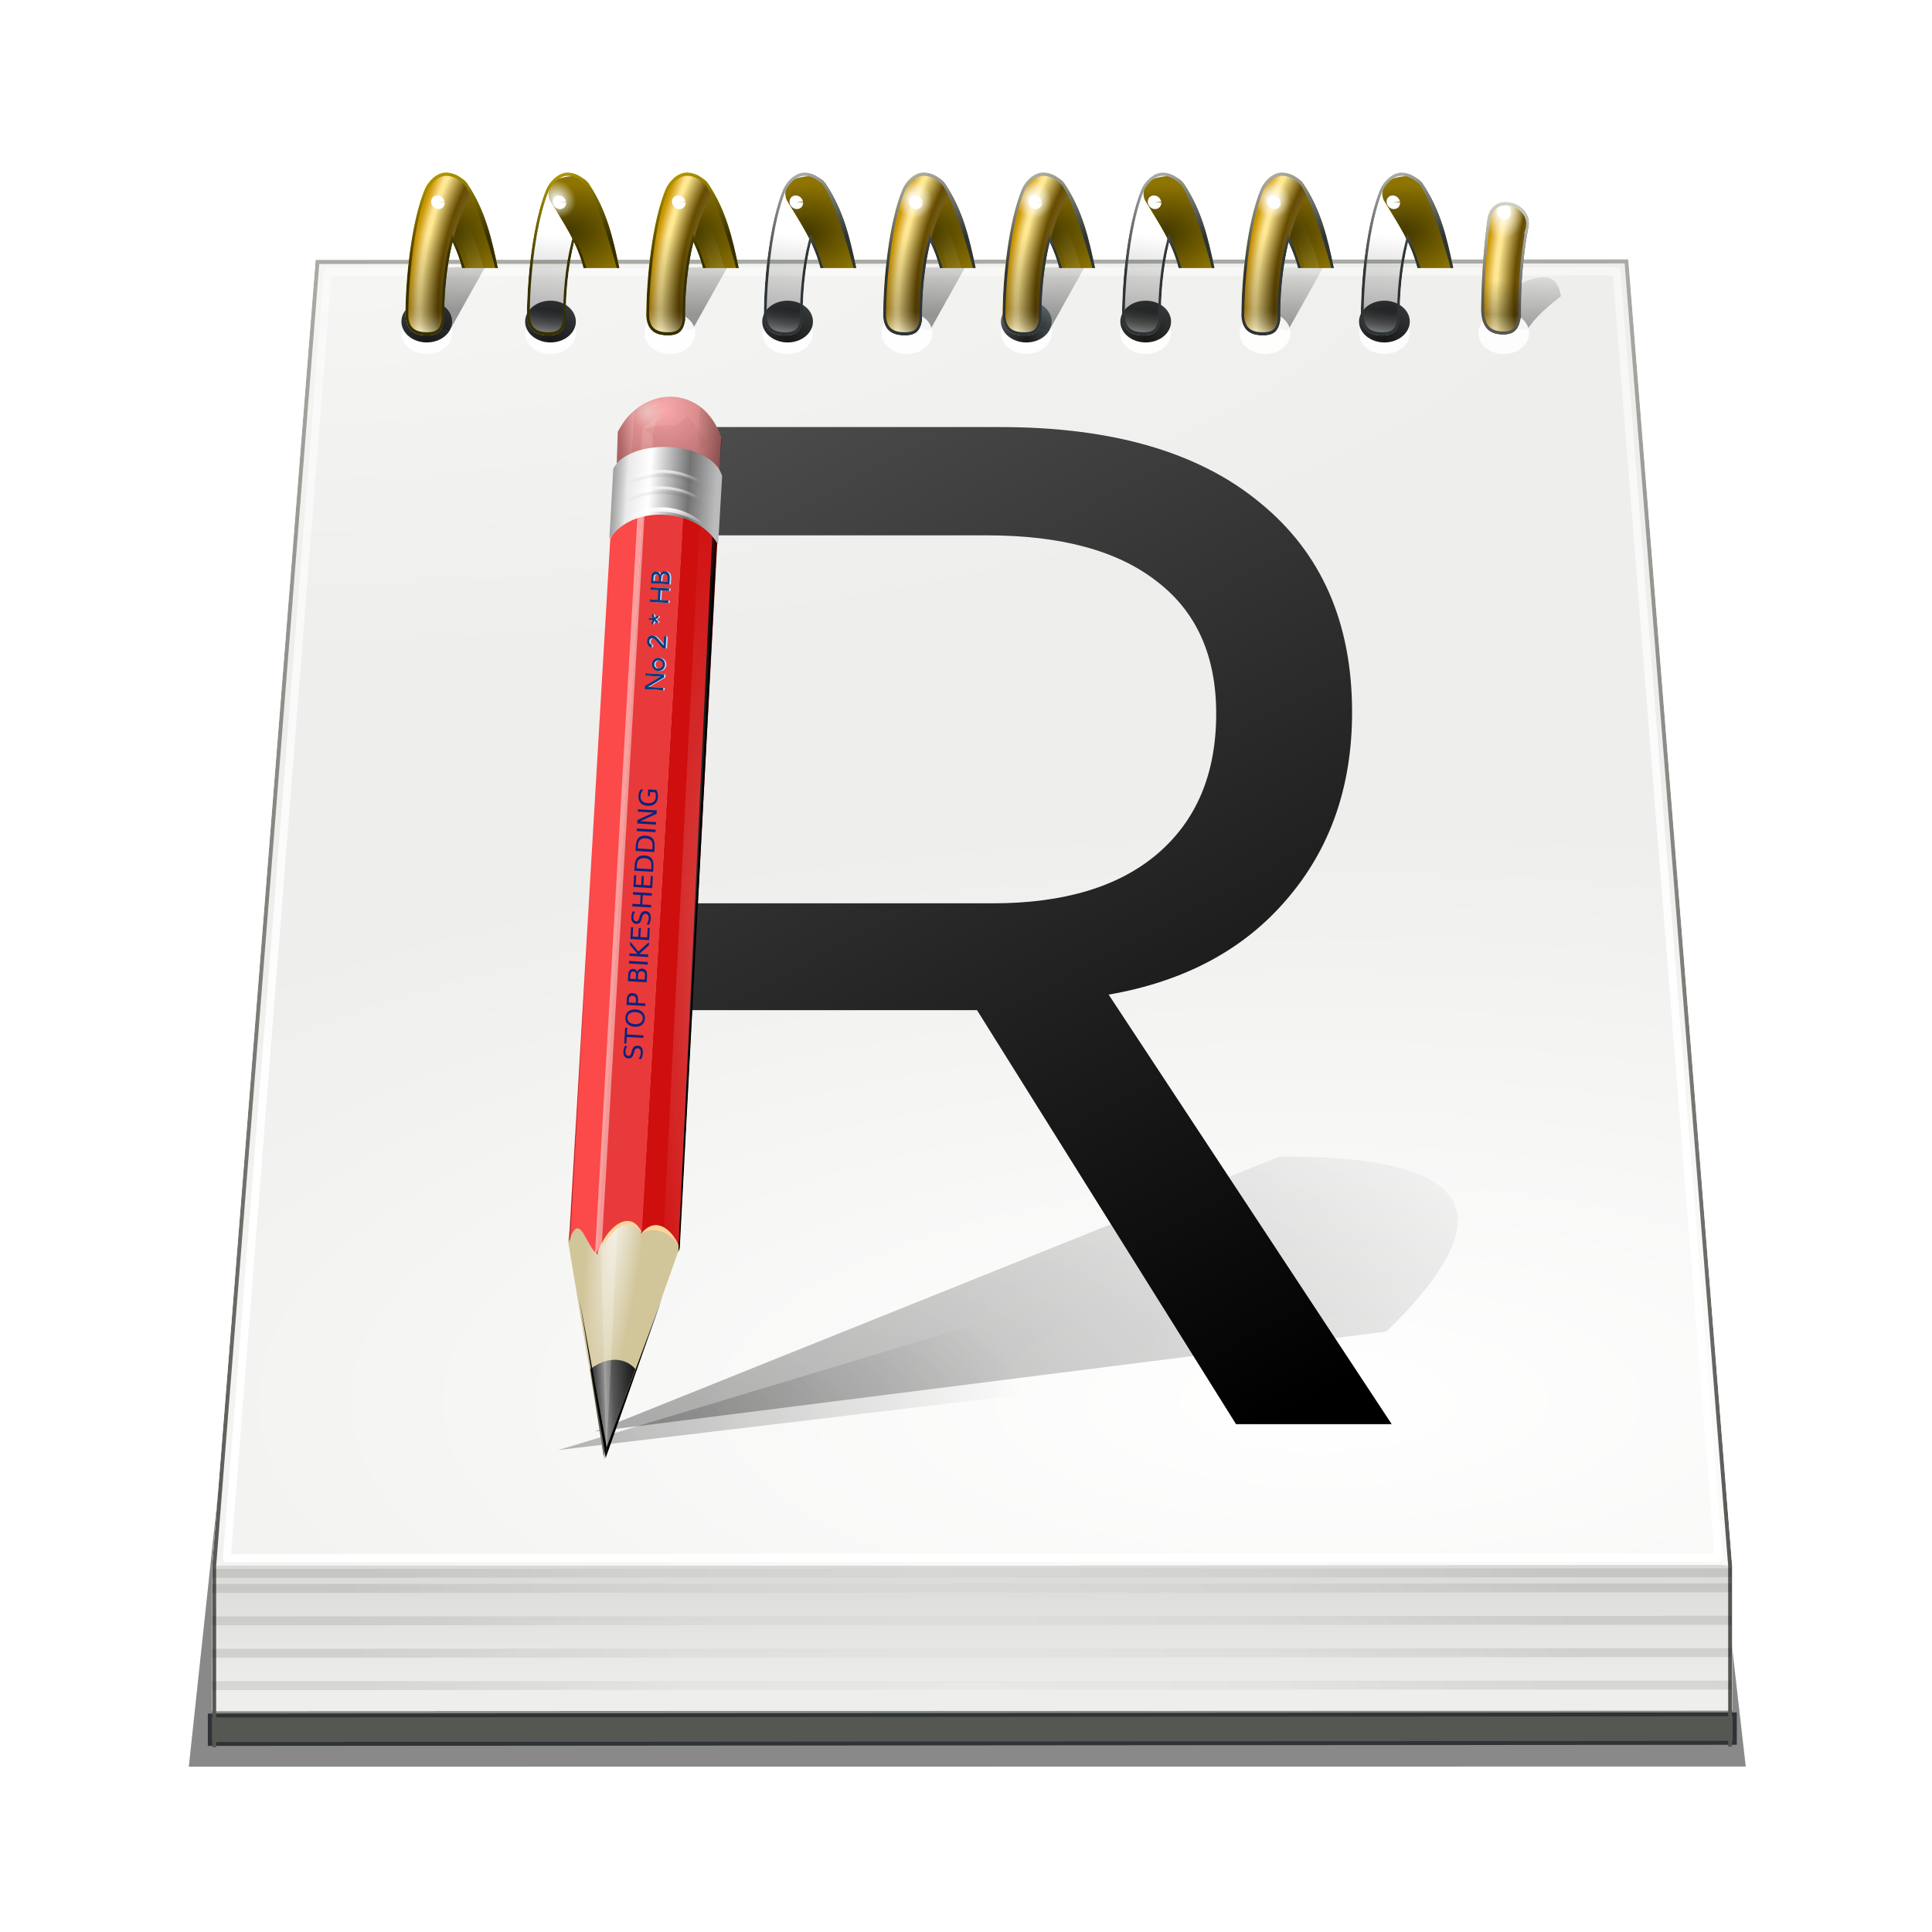 <svg enable-background="new 0 0 128 128" height="256" viewBox="0 0 256 256" width="256" xmlns="http://www.w3.org/2000/svg" xmlns:xlink="http://www.w3.org/1999/xlink">
  <defs>
    <linearGradient id="linearGradient2071">
      <stop offset="0" stop-color="#cd9c00"/>
      <stop offset=".153" stop-color="#f9f9f9"/>
      <stop offset=".738" stop-color="#654b00"/>
      <stop offset=".89" stop-color="#ffe991"/>
      <stop offset=".917" stop-color="#ffe695"/>
      <stop offset="1" stop-color="#ca9500"/>
    </linearGradient>
    <linearGradient id="linearGradient2466">
      <stop offset="0"/>
      <stop offset="1" stop-opacity="0"/>
    </linearGradient>
    <linearGradient id="linearGradient3235">
      <stop offset="0" stop-color="#fff"/>
      <stop offset="1" stop-color="#fff" stop-opacity="0"/>
    </linearGradient>
    <filter id="filter8555" height="1.21" width="1.177" x="-.088" y="-.105">
      <feGaussianBlur stdDeviation="6.489"/>
    </filter>
    <filter id="filter8545" height="1.042" width="1.035" x="-.018" y="-.021">
      <feGaussianBlur stdDeviation="1.298"/>
    </filter>
    <clipPath id="clipPath9084">
      <rect height="4" width="176" x="48" y="230"/>
    </clipPath>
    <filter id="filter9092" height="1.787" width="1.018" x="-.009" y="-.394">
      <feGaussianBlur stdDeviation=".455"/>
    </filter>
    <clipPath id="clipPath9156">
      <path d="m60 60-12 144v20h176v-20l-12-144z"/>
    </clipPath>
    <linearGradient id="linearGradient59219" gradientUnits="userSpaceOnUse" x1="128.25" x2="128.25" xlink:href="#linearGradient9104" y1="197.824" y2="218.003"/>
    <linearGradient id="linearGradient9104">
      <stop offset="0" stop-color="#babdb6"/>
      <stop offset="1" stop-color="#eeeeec"/>
    </linearGradient>
    <radialGradient id="radialGradient59221" cx="183.583" cy="198" gradientTransform="matrix(2.061 -0 0 .729 -202.318 41.561)" gradientUnits="userSpaceOnUse" r="88">
      <stop offset="0" stop-color="#fff"/>
      <stop offset="1" stop-color="#eeeeec"/>
    </radialGradient>
    <radialGradient id="radialGradient59223" cx="55" cy="36.667" gradientTransform="matrix(1.83 0 0 .58 -45.627 32.75)" gradientUnits="userSpaceOnUse" r="88" xlink:href="#linearGradient3235"/>
    <linearGradient id="linearGradient59225" gradientUnits="userSpaceOnUse" x1="128.25" x2="128.25" xlink:href="#linearGradient9104" y1="182.324" y2="218.003"/>
    <linearGradient id="linearGradient59227" gradientUnits="userSpaceOnUse" x1="123" x2="123" y1="208.5" y2="29.72">
      <stop offset="0" stop-color="#555753"/>
      <stop offset="1" stop-color="#babdb6"/>
    </linearGradient>
    <filter id="filter9164" height="1.029" width="1.028" x="-.014" y="-.015">
      <feGaussianBlur stdDeviation=".845"/>
    </filter>
    <linearGradient id="linearGradient59229" gradientUnits="userSpaceOnUse" x1="136" x2="125.873" xlink:href="#linearGradient3235" y1="159.306" y2="-29.852"/>
    <radialGradient id="radialGradient59247" cx="136" cy="214.246" gradientTransform="matrix(.766 -.205 .321 1.198 -36.973 -12.6)" gradientUnits="userSpaceOnUse" r="88" xlink:href="#linearGradient9226"/>
    <linearGradient id="linearGradient9226">
      <stop offset="0" stop-opacity=".2"/>
      <stop offset=".467" stop-opacity=".4"/>
      <stop offset="1"/>
    </linearGradient>
    <radialGradient id="radialGradient8561" cx="136" cy="214.246" gradientTransform="matrix(.766 -.205 .321 1.198 -36.973 -14.464)" gradientUnits="userSpaceOnUse" r="88" xlink:href="#linearGradient9226"/>
    <clipPath id="clipPath2231-9">
      <path d="m415 266.5-11.164-45.626-70.516-142.603-8.598-2.245-7.236 3.36-4.108 8.963 69.895 143.194z"/>
    </clipPath>
    <filter id="filter130946-7-2-7" color-interpolation-filters="sRGB" height="1.042" width="1.07" x="-.033" y="-.017">
      <feGaussianBlur stdDeviation="1.099"/>
    </filter>
    <filter id="filter4161-0" color-interpolation-filters="sRGB" height="2.552" width="1.308" x="-.154" y="-.776">
      <feGaussianBlur stdDeviation=".755"/>
    </filter>
    <filter id="filter4139-3" color-interpolation-filters="sRGB" height="1.311" width="1.411" x="-.205" y="-.156">
      <feGaussianBlur stdDeviation=".779"/>
    </filter>
    <clipPath id="clipPath4177-6">
      <path d="m-164.25 115.75c6.514 3.721 6.232 15.447 0 19.25h12.25c6.21-2.223 6.058-16.864 0-19.5z"/>
    </clipPath>
    <filter id="filter4171-9" color-interpolation-filters="sRGB" height="1.096" width="1.111" x="-.055" y="-.048">
      <feGaussianBlur stdDeviation=".389"/>
    </filter>
    <linearGradient id="linearGradient5530-1-8">
      <stop offset="0" stop-color="#eeeeec"/>
      <stop offset="1" stop-color="#eeeeec" stop-opacity="0"/>
    </linearGradient>
    <filter id="filter5558-4-0" color-interpolation-filters="sRGB" height="1.039" width="1.109" x="-.055" y="-.019">
      <feGaussianBlur stdDeviation=".13"/>
    </filter>
    <filter id="filter1290" color-interpolation-filters="sRGB" height="1.107" width="1.56" x="-.269" y="-.054">
      <feGaussianBlur stdDeviation=".616"/>
    </filter>
    <radialGradient id="radialGradient59993" cx="120.755" cy="202.941" gradientTransform="matrix(1.91 0 -0 1.13 -114.336 -37.142)" gradientUnits="userSpaceOnUse" r="27.784" xlink:href="#linearGradient2466"/>
    <filter id="filter4452" height="1.925" width="1.255" x="-.128" y="-.463">
      <feGaussianBlur stdDeviation="3.147"/>
    </filter>
    <radialGradient id="radialGradient59995" cx="120.755" cy="202.941" gradientTransform="matrix(2.278 0 0 .966 -154.367 -3.274)" gradientUnits="userSpaceOnUse" r="27.784" xlink:href="#linearGradient2466"/>
    <filter id="filter4416" height="2.193" width="1.406" x="-.203" y="-.597">
      <feGaussianBlur stdDeviation="4.102"/>
    </filter>
    <filter id="filter4444" height="1.313" width="1.096" x="-.048" y="-.157">
      <feGaussianBlur stdDeviation=".899"/>
    </filter>
    <linearGradient id="linearGradient8656" gradientUnits="userSpaceOnUse" x1="136.25" x2="136.75" xlink:href="#linearGradient2466" y1="69.125" y2="56.125"/>
    <filter id="filter2786" height="1.161" width="1.009" x="-.004" y="-.08">
      <feGaussianBlur stdDeviation=".36"/>
    </filter>
    <linearGradient id="linearGradient8636" gradientUnits="userSpaceOnUse" x1="130.824" x2="131.324" xlink:href="#linearGradient2466" y1="69.125" y2="56.125"/>
    <linearGradient id="linearGradient8650" gradientUnits="userSpaceOnUse" x1="90.972" x2="91.472" xlink:href="#linearGradient2466" y1="69.125" y2="56.125"/>
    <linearGradient id="linearGradient8654" gradientUnits="userSpaceOnUse" x1="70.373" x2="70.873" xlink:href="#linearGradient2466" y1="69.125" y2="56.125"/>
    <radialGradient id="radialGradient8658" cx="79.25" cy="73.946" gradientTransform="matrix(4.983 0 0 2.931 -315.682 -144.444)" gradientUnits="userSpaceOnUse" r="4.25" xlink:href="#linearGradient2314"/>
    <linearGradient id="linearGradient2314">
      <stop offset="0"/>
      <stop offset="1" stop-color="#5b676b"/>
    </linearGradient>
    <radialGradient id="radialGradient8662" cx="79.25" cy="73.946" gradientTransform="matrix(2.034 0 0 1.197 -81.97 -16.167)" gradientUnits="userSpaceOnUse" r="4.25" xlink:href="#linearGradient2314"/>
    <clipPath id="clipPath11012">
      <path d="m123.562 38.206c-1.894.176-3.681 1.91-4.474 3.476-3.291 6.504-5.52 17.854-6.231 25.462-.136 2.764 1.165 3.885 3.412 4.042 2.923.204 3.856-.921 4.436-3.06.385-5.03 1.381-10.649 3.129-15.791.636 1.619 1.15 3.301 1.462 5.213h7.312c-.744-6.022-1.523-11.657-4.719-17.113-.252-.419-.586-.717-.945-.944-.026-.025-.059-.051-.087-.076-.604-.548-1.412-1.002-2.487-1.171-.273-.043-.539-.063-.809-.038z"/>
    </clipPath>
    <radialGradient id="radialGradient8902" cx="-110.029" cy="85.706" gradientTransform="matrix(-.579 -1.948 -3.088 .734 322.987 -226.477)" gradientUnits="userSpaceOnUse" r="4.969">
      <stop offset="0" stop-color="#3e3400"/>
      <stop offset="1" stop-color="#8f7500"/>
    </radialGradient>
    <radialGradient id="radialGradient8904" cx="129.761" cy="56.971" gradientTransform="matrix(1 0 0 1.968 0 -52.325)" gradientUnits="userSpaceOnUse" r="6.164" xlink:href="#linearGradient3235"/>
    <filter id="filter2545" height="1.134" width="1.338" x="-.169" y="-.067">
      <feGaussianBlur stdDeviation=".597"/>
    </filter>
    <radialGradient id="radialGradient8906" cx="135.323" cy="20.938" gradientTransform="matrix(4.965 -.032 .064 9.567 -524.777 -173.824)" gradientUnits="userSpaceOnUse" r="4.549" xlink:href="#linearGradient2071"/>
    <radialGradient id="radialGradient8908" cx="120.625" cy="48.25" gradientUnits="userSpaceOnUse" r="3" xlink:href="#linearGradient3235"/>
    <linearGradient id="linearGradient8910" gradientTransform="matrix(1 0 -.091 1 6.488 0)" gradientUnits="userSpaceOnUse" x1="115.875" x2="117.896" y1="71.118" y2="50.894">
      <stop offset="0" stop-color="#fff"/>
      <stop offset=".256" stop-opacity=".498"/>
      <stop offset="1" stop-opacity="0"/>
    </linearGradient>
    <linearGradient id="linearGradient8912" gradientUnits="userSpaceOnUse" x1="121.5" x2="116.375" y1="37.646" y2="23.491">
      <stop offset="0" stop-color="#363000"/>
      <stop offset="1" stop-color="#bda400"/>
    </linearGradient>
    <filter id="filter11792" height="1.129" width="1.168" x="-.08" y="-.064">
      <feGaussianBlur stdDeviation=".502"/>
    </filter>
    <clipPath id="clipPath11876">
      <path d="m123.376 53.779c-1.463 4.734-2.333 9.77-2.682 14.332-.579 2.139-1.506 3.269-4.43 3.065-2.247-.157-3.531-1.268-3.395-4.032.399-4.268 1.27-9.714 2.54-14.82 1.149-5.837 10.1-3.232 7.966 1.455z"/>
    </clipPath>
    <radialGradient id="radialGradient8690" cx="135.323" cy="20.938" gradientTransform="matrix(4.954 .096 -.179 9.291 -518.125 -185.264)" gradientUnits="userSpaceOnUse" r="4.549" xlink:href="#linearGradient2071"/>
    <linearGradient id="linearGradient8694" gradientTransform="matrix(1 0 -.091 1 6.488 0)" gradientUnits="userSpaceOnUse" x1="115.875" x2="116.128" y1="71.736" y2="61.993">
      <stop offset="0" stop-color="#fff"/>
      <stop offset=".404" stop-opacity=".765"/>
      <stop offset="1" stop-opacity="0"/>
    </linearGradient>
    <linearGradient id="linearGradient8696" gradientUnits="userSpaceOnUse" x1="197.26" x2="197.26" y1="66.081" y2="48.463">
      <stop offset="0" stop-color="#555753"/>
      <stop offset="1" stop-color="#d3d7cf"/>
    </linearGradient>
    <filter id="filter11885" height="1.122" width="1.285" x="-.143" y="-.061">
      <feGaussianBlur stdDeviation=".337"/>
    </filter>
    <radialGradient id="radialGradient6726" cx="248.902" cy="224.744" gradientTransform="matrix(-.009 -.231 -1.88 .073 147.231 161.855)" gradientUnits="userSpaceOnUse" r="22.228">
      <stop offset="0" stop-color="#f5f2e9"/>
      <stop offset="1" stop-color="#d1c59a"/>
    </radialGradient>
    <linearGradient id="linearGradient6728" gradientTransform="matrix(-.469 -.679 -.679 .469 -23.234 176.046)" gradientUnits="userSpaceOnUse" x1="241.001" x2="252.289" y1="247.374" y2="242.422">
      <stop offset="0"/>
      <stop offset=".527" stop-color="#555"/>
      <stop offset=".682" stop-color="#8d8d8d"/>
      <stop offset="1"/>
    </linearGradient>
    <linearGradient id="linearGradient6730" gradientUnits="userSpaceOnUse" x1="336.839" x2="321.5" xlink:href="#linearGradient2466" y1="97.874" y2="63"/>
    <radialGradient id="radialGradient6732" cx="-138.837" cy="128.001" gradientTransform="matrix(1.681 -.147 .148 1.691 74.735 -128.514)" gradientUnits="userSpaceOnUse" r="9.127">
      <stop offset="0" stop-color="#f9a9a9"/>
      <stop offset="1" stop-color="#ab5f5f"/>
    </radialGradient>
    <linearGradient id="linearGradient6734" gradientTransform="matrix(1.055 -.092 -.092 -1.055 19.628 228.921)" gradientUnits="userSpaceOnUse" x1="-146.312" x2="-146.814" xlink:href="#linearGradient2466" y1="116.469" y2="120.589"/>
    <linearGradient id="linearGradient6736" gradientTransform="matrix(1.055 -.092 .092 1.055 -3.365 -35.413)" gradientUnits="userSpaceOnUse" x1="-146.25" x2="-145.875" y1="117.094" y2="119.531">
      <stop offset="0" stop-color="#9e5a5a"/>
      <stop offset="1" stop-color="#e3a4a4"/>
    </linearGradient>
    <linearGradient id="linearGradient6739" gradientTransform="matrix(.998 -.087 .087 .998 -9.944 -27.661)" gradientUnits="userSpaceOnUse" x1="-158.75" x2="-158.75" y1="115.938" y2="134.25">
      <stop offset="0" stop-color="#ddd"/>
      <stop offset=".345" stop-color="#fff"/>
      <stop offset=".727" stop-color="#737373"/>
      <stop offset="1" stop-color="#bbb"/>
    </linearGradient>
    <linearGradient id="linearGradient6742" gradientTransform="matrix(-.43 -.705 -.705 .43 -27.155 190.346)" gradientUnits="userSpaceOnUse" x1="172.336" x2="169.412" y1="75.391" y2="76.84">
      <stop offset="0" stop-color="#767676"/>
      <stop offset="1" stop-color="#767676" stop-opacity="0"/>
    </linearGradient>
    <radialGradient id="radialGradient6744" cx="173.926" cy="145.18" gradientTransform="matrix(-.094 -.54 -3.018 .527 212.09 152.04)" gradientUnits="userSpaceOnUse" r="30.125" xlink:href="#linearGradient3235"/>
    <radialGradient id="radialGradient6746" cx="-139.489" cy="124.53" gradientTransform="matrix(3.753 0 0 2.852 384.247 -233.115)" gradientUnits="userSpaceOnUse" r="2.861" xlink:href="#linearGradient5530-1-8"/>
    <radialGradient id="radialGradient6748" cx="-149.319" cy="92.977" gradientUnits="userSpaceOnUse" r="2.964" xlink:href="#linearGradient5530-1-8"/>
    <radialGradient id="radialGradient6750" cx="354.572" cy="37.125" gradientTransform="matrix(1.367 0 0 4.834 -129.968 -142.345)" gradientUnits="userSpaceOnUse" r="5.4" xlink:href="#linearGradient2466"/>
    <radialGradient id="radialGradient6752" cx="354.572" cy="37.125" gradientTransform="matrix(1.112 0 0 3.932 -39.549 -108.854)" gradientUnits="userSpaceOnUse" r="5.4" xlink:href="#linearGradient3235"/>
    <radialGradient id="radialGradient6766" cx="345.869" cy="37.281" gradientTransform="matrix(.648 -.057 .227 2.596 -389.649 34.064)" gradientUnits="userSpaceOnUse" r="4.622" xlink:href="#linearGradient3235"/>
    <linearGradient id="linearGradient7613" gradientUnits="userSpaceOnUse" x1="121.5" x2="116.375" y1="37.646" y2="23.491">
      <stop offset="0" stop-color="#2e3436"/>
      <stop offset="1" stop-color="#babdb6"/>
    </linearGradient>
    <linearGradient id="linearGradient1919" gradientUnits="userSpaceOnUse" x1="92.955" x2="166.366" y1="-131.668" y2="4.881">
      <stop offset="0" stop-color="#4c4c4c"/>
      <stop offset="1"/>
    </linearGradient>
  </defs>
  <g transform="matrix(.953 -.192 .192 .953 46.05 97.85)">
    <path d="m64.683 76.818h141.724l17.593 148.182h-176z" filter="url(#filter8545)" opacity=".58" transform="matrix(1.182 .238 -.248 1.235 -49.821 -156.184)"/>
    <path d="m64.683 76.818h141.724l17.593 148.182h-176z" filter="url(#filter8555)" opacity=".441" transform="matrix(1.182 .238 -.248 1.235 -49.821 -156.184)"/>
    <g clip-path="url(#clipPath9084)" enable-background="new" transform="matrix(1.161 .233 -.218 1.082 -50.508 -133.519)">
      <rect fill="#555753" height="4" width="176" x="48" y="230"/>
      <rect fill="none" filter="url(#filter9092)" height="4" stroke="#2e3436" stroke-linejoin="round" stroke-width=".966" width="176" x="48" y="230"/>
    </g>
    <g clip-path="url(#clipPath9156)" enable-background="new" transform="matrix(1.154 .232 -.244 1.212 -45.979 -151.452)">
      <rect fill="url(#linearGradient59219)" height="16" width="176" x="48" y="204"/>
      <path d="m60 60h152l12 144h-176z" fill="url(#radialGradient59221)"/>
      <path d="m60 60-4.844 58h161.688l-4.844-58z" fill="url(#radialGradient59223)" opacity=".5"/>
      <rect fill="url(#linearGradient59225)" height="16" width="176" x="48" y="204"/>
      <path d="m60 60-12 144v26h176v-26l-12-144z" fill="none" filter="url(#filter9164)" stroke="url(#linearGradient59227)" stroke-linejoin="round" stroke-width=".915"/>
    </g>
    <path d="m61.379 61.5-11.75 141h172.742l-11.752-141z" fill="none" stroke="url(#linearGradient59229)" stroke-linejoin="round" stroke-width=".913" transform="matrix(1.154 .232 -.245 1.219 -45.85 -152.091)"/>
    <g enable-background="new" fill="url(#radialGradient59247)" opacity=".1" transform="matrix(1.154 .232 -.218 1.082 -51.797 -122.516)">
      <rect fill="url(#radialGradient59247)" height="1.105" width="176" x="48" y="203.983"/>
      <rect fill="url(#radialGradient59247)" height="1.105" width="176" x="48" y="205.983"/>
      <rect fill="url(#radialGradient59247)" height="1.105" width="176" x="48" y="207.983"/>
      <rect fill="url(#radialGradient59247)" height="1.105" width="176" x="48" y="209.983"/>
      <rect fill="url(#radialGradient59247)" height="1.105" width="176" x="48" y="211.983"/>
      <rect fill="url(#radialGradient59247)" height="1.105" width="176" x="48" y="213.983"/>
      <rect fill="url(#radialGradient59247)" height="1.105" width="176" x="48" y="215.983"/>
      <rect fill="url(#radialGradient59247)" height="1.105" width="176" x="48" y="217.983"/>
      <rect fill="url(#radialGradient8561)" height="1.105" width="176" x="48" y="202.119"/>
    </g>
    <path d="m15.607-9.859-35.851 124.556 159.265 32.023 14.86-127.65z" fill="none" opacity=".335"/>
    <g enable-background="new" transform="matrix(1.082 .218 -.218 1.082 -43.615 -120.871)">
      <g fill="url(#linearGradient8656)" filter="url(#filter2786)" transform="matrix(.737 0 0 .737 62.388 -2.788)">
        <path d="m114.824 70.5 6-10.75-8.5.25-5 8.75z" fill="url(#linearGradient8636)" opacity=".384"/>
        <path d="m134.824 70.5 6-10.75-8.5.25-5 8.75z" fill="url(#linearGradient8636)" opacity=".384"/>
        <path d="m154.824 70.5 6-10.75-8.5.25-5 8.75z" fill="url(#linearGradient8636)" opacity=".384"/>
        <path d="m174.824 70.5 6-10.75-8.5.25-5 8.75z" fill="url(#linearGradient8636)" opacity=".384"/>
        <path d="m94.824 70.5 6-10.75-8.5.25-5 8.75z" fill="url(#linearGradient8636)" opacity=".384"/>
        <path d="m74.824 70.5 6-10.75-8.5.25-5 8.75z" fill="url(#linearGradient8636)" opacity=".384"/>
        <path d="m194.824 70.5c.949-1.433 2.174-3.004 5.75-5.75-.595-3.893-3.258-3.65-6.5-2.25l-6.75 6.25z" fill="url(#linearGradient8636)" opacity=".384"/>
        <path d="m54.972 70.5 6-10.75-8.5.25-5 8.75z" fill="url(#linearGradient8650)" opacity=".384"/>
        <path d="m34.972 70.5 6-10.75-8.5.25-5 8.75z" fill="url(#linearGradient8650)" opacity=".384"/>
        <path d="m14.373 70.5 6-10.75-8.5.25-5 8.75z" fill="url(#linearGradient8654)" opacity=".384"/>
      </g>
      <g opacity=".9" transform="matrix(.737 0 0 .737 58.388 -2.788)">
        <g>
          <ellipse cx="79.25" cy="70" fill="#fff" rx="4.25" ry="2.5" transform="matrix(1 0 0 1.4 -2.828 -27.062)"/>
          <ellipse cx="79.25" cy="70" fill="url(#radialGradient8658)" rx="4.25" ry="2.5" transform="matrix(1 0 0 1.4 -2.828 -29)"/>
        </g>
        <g transform="translate(20)">
          <ellipse cx="79.25" cy="70" fill="#fff" rx="4.25" ry="2.5" transform="matrix(1 0 0 1.4 -2.828 -27.062)"/>
          <ellipse cx="79.25" cy="70" fill="url(#radialGradient8658)" rx="4.25" ry="2.5" transform="matrix(1 0 0 1.4 -2.828 -29)"/>
        </g>
        <g transform="translate(40)">
          <ellipse cx="79.25" cy="70" fill="#fff" rx="4.25" ry="2.5" transform="matrix(1 0 0 1.4 -2.828 -27.062)"/>
          <ellipse cx="79.25" cy="70" fill="url(#radialGradient8662)" rx="4.25" ry="2.5" transform="matrix(1 0 0 1.4 -2.828 -29)"/>
        </g>
        <g transform="translate(60)">
          <ellipse cx="79.25" cy="70" fill="#fff" rx="4.25" ry="2.5" transform="matrix(1 0 0 1.4 -2.828 -27.062)"/>
          <ellipse cx="79.25" cy="70" fill="url(#radialGradient8658)" rx="4.25" ry="2.5" transform="matrix(1 0 0 1.4 -2.828 -29)"/>
        </g>
        <g transform="translate(80)">
          <ellipse cx="79.25" cy="70" fill="#fff" rx="4.25" ry="2.5" transform="matrix(1 0 0 1.4 -2.828 -27.062)"/>
          <ellipse cx="79.25" cy="70" fill="url(#radialGradient8658)" rx="4.25" ry="2.5" transform="matrix(1 0 0 1.4 -2.828 -29)"/>
        </g>
        <g transform="translate(100)">
          <ellipse cx="79.25" cy="70" fill="#fff" rx="4.25" ry="2.5" transform="matrix(1 0 0 1.4 -2.828 -27.062)"/>
          <ellipse cx="79.25" cy="70" fill="url(#radialGradient8658)" rx="4.25" ry="2.5" transform="matrix(1 0 0 1.4 -2.828 -29)"/>
        </g>
        <g transform="translate(120)">
          <ellipse cx="79.25" cy="70" fill="#fff" rx="4.25" ry="2.5" transform="matrix(1 0 0 1.4 -2.828 -27.062)"/>
          <ellipse cx="79.25" cy="70" fill="url(#radialGradient8658)" rx="4.25" ry="2.5" transform="matrix(1 0 0 1.4 -2.828 -29)"/>
        </g>
        <g transform="translate(-39.733)">
          <ellipse cx="79.25" cy="70" fill="#fff" rx="4.25" ry="2.5" transform="matrix(1 0 0 1.4 -2.828 -27.062)"/>
          <ellipse cx="79.25" cy="70" fill="url(#radialGradient8658)" rx="4.25" ry="2.5" transform="matrix(1 0 0 1.4 -2.828 -29)"/>
        </g>
        <g transform="translate(-19.733)">
          <ellipse cx="79.25" cy="70" fill="#fff" rx="4.25" ry="2.5" transform="matrix(1 0 0 1.4 -2.828 -27.062)"/>
          <ellipse cx="79.25" cy="70" fill="url(#radialGradient8658)" rx="4.25" ry="2.5" transform="matrix(1 0 0 1.4 -2.828 -29)"/>
        </g>
        <g transform="translate(-60.461)">
          <ellipse cx="79.25" cy="70" fill="#fff" rx="4.25" ry="2.5" transform="matrix(1 0 0 1.4 -2.828 -27.062)"/>
          <ellipse cx="79.25" cy="70" fill="url(#radialGradient8658)" rx="4.25" ry="2.5" transform="matrix(1 0 0 1.4 -2.828 -29)"/>
        </g>
      </g>
      <g id="g2571" clip-path="url(#clipPath11012)" transform="matrix(.605 0 .055 .61 69.291 6.351)">
        <path d="m122.4 39.3c-2.134.525-3.371 2.51-2.773 4.449 2.51 4.951 4.814 8.549 5.67 13.8 0 0 7.304-.002 7.304-.002-.744-6.022-1.511-11.674-4.707-17.13-1.097-1.826-3.359-1.642-5.493-1.117z" fill="url(#radialGradient8902)"/>
        <path d="m123.39 43.691c-1.454.394-1.558.882-1.164 2.336 2.423 5.369 4.799 10.038 4.175 16.713.394 1.454 1.882 2.308 3.336 1.914 1.454-.394.433-1.257.039-2.711-.544-6.044-2.036-12.232-4.84-17.598-.734-1.369-.092-1.048-1.546-.654z" fill="url(#radialGradient8904)" filter="url(#filter2545)" opacity=".311" transform="matrix(1 0 .01 .889 -.437 4.791)"/>
        <path d="m130.04 4.398c3.619-.394 5.204 2.882 5.053 3.585-2.654 7.734-2.358 17.963-.789 26.202 0 2.216-.599 3.55-3.474 4.117-2.21.436-3.74-.3-4.331-3.004-1.303-7.529-2.134-19.06-.657-26.198.406-1.964 2.003-4.462 4.199-4.701z" fill="url(#radialGradient8906)" transform="matrix(.965 .261 -.261 .965 0 0)"/>
        <circle cx="120.625" cy="48.25" fill="url(#radialGradient8908)" r="3" transform="matrix(1.292 0 0 1.292 -34.732 -18.732)"/>
        <path d="m123.625 48.25a3 3 0 0 1 -2.914 2.999 3 3 0 0 1 -3.081-2.827 3 3 0 0 1 2.737-3.161 3 3 0 0 1 3.238 2.645l-2.98.344z" fill="#fff" transform="matrix(.458 0 0 .458 66.328 22.135)"/>
        <path d="m115.598 52.052-3.023 16.823c-.329 3.873 7.968 3.713 8.114.125.244-4.458 1.427-10.502 2.773-16.823-2.232-2.351-4.792-2.656-7.864-.125z" fill="url(#linearGradient8910)" opacity=".505"/>
        <path d="m120.562 24c-1.878.146-3.507 1.58-4.156 2.875-2.697 5.38-3.89 14.769-3.906 21.062.116 2.286 1.52 3.214 3.781 3.344 2.942.169 3.772-.762 4.156-2.531-.074-4.161.409-8.809 1.688-13.062.783 1.339 5.451 12.731 5.938 14.312h6.312c-1.294-4.981-5.587-19.642-9.281-24.156-.29-.347-.652-.593-1.031-.781-.029-.021-.064-.042-.094-.062-.654-.454-1.503-.829-2.594-.969-.277-.035-.544-.052-.812-.031z" fill="none" filter="url(#filter11792)" stroke="url(#linearGradient7613)" stroke-width="1.104" transform="matrix(1 0 -.11 1.209 5.649 9.193)"/>
      </g>
      <use id="use2680" height="300" transform="translate(14.745)" width="400" xlink:href="#g2571"/>
      <use id="use2682" height="300" transform="translate(14.745)" width="400" xlink:href="#use2680"/>
      <use height="300" transform="translate(14.745)" width="400" xlink:href="#use2682"/>
      <use id="use2686" height="300" transform="translate(-14.745)" width="400" xlink:href="#g2571"/>
      <use height="300" transform="translate(-14.745)" width="400" xlink:href="#use2686"/>
      <g clip-path="url(#clipPath11876)" transform="matrix(.621 0 .057 .737 126.442 -2.788)">
        <path d="m133.145 19.65c-.174 4.952.303 10.04 1.159 14.535 0 2.216-.599 3.55-3.474 4.117-2.21.436-3.74-.3-4.331-3.004-.731-4.224-1.314-9.708-1.423-14.969-.417-5.935 8.904-5.761 8.07-.679z" fill="url(#radialGradient8690)" transform="matrix(.965 .261 -.261 .965 0 0)"/>
        <circle cx="120.625" cy="48.25" fill="url(#radialGradient8908)" r="3" transform="matrix(1.458 0 0 1.458 -57.457 -19.677)"/>
        <circle cx="120.625" cy="48.25" fill="#fff" r="3" transform="matrix(.458 0 0 .458 63.671 28.426)"/>
        <path d="m114.159 58.375-1.584 10.5c-.329 3.873 7.968 3.713 8.114.125l1.117-9.5c-2.913.672-6.211.242-7.647-1.125z" fill="url(#linearGradient8694)" opacity=".384"/>
        <path d="m201.797 53.779c-1.031 4.734-1.441 9.77-1.374 14.332-.384 2.139-1.208 3.269-4.15 3.065-2.262-.157-3.647-1.268-3.763-4.032.009-4.268.383-9.714 1.187-14.82.616-5.837 9.805-3.232 8.099 1.455z" fill="none" filter="url(#filter11885)" stroke="url(#linearGradient8696)" stroke-width="1.09" transform="matrix(1 0 -.091 1 -73.512 0)"/>
      </g>
      <g id="g2784" clip-path="url(#clipPath11012)" transform="matrix(.605 0 .055 .61 25.291 6.351)">
        <path d="m122.4 39.3c-2.134.525-3.371 2.51-2.773 4.449 2.51 4.951 4.814 8.549 5.67 13.8 0 0 7.304-.002 7.304-.002-.744-6.022-1.511-11.674-4.707-17.13-1.097-1.826-3.359-1.642-5.493-1.117z" fill="url(#radialGradient8902)"/>
        <path d="m123.39 43.691c-1.454.394-1.558.882-1.164 2.336 2.423 5.369 4.799 10.038 4.175 16.713.394 1.454 1.882 2.308 3.336 1.914 1.454-.394.433-1.257.039-2.711-.544-6.044-2.036-12.232-4.84-17.598-.734-1.369-.092-1.048-1.546-.654z" fill="url(#radialGradient8904)" filter="url(#filter2545)" opacity=".311" transform="matrix(1 0 .01 .889 -.437 4.791)"/>
        <path d="m130.04 4.398c3.619-.394 5.204 2.882 5.053 3.585-2.654 7.734-2.358 17.963-.789 26.202 0 2.216-.599 3.55-3.474 4.117-2.21.436-3.74-.3-4.331-3.004-1.303-7.529-2.134-19.06-.657-26.198.406-1.964 2.003-4.462 4.199-4.701z" fill="url(#radialGradient8906)" transform="matrix(.965 .261 -.261 .965 0 0)"/>
        <circle cx="120.625" cy="48.25" fill="url(#radialGradient8908)" r="3" transform="matrix(1.292 0 0 1.292 -34.732 -18.732)"/>
        <path d="m123.625 48.25a3 3 0 0 1 -2.914 2.999 3 3 0 0 1 -3.081-2.827 3 3 0 0 1 2.737-3.161 3 3 0 0 1 3.238 2.645l-2.98.344z" fill="#fff" transform="matrix(.458 0 0 .458 66.328 22.135)"/>
        <path d="m115.598 52.052-3.023 16.823c-.329 3.873 7.968 3.713 8.114.125.244-4.458 1.427-10.502 2.773-16.823-2.232-2.351-4.792-2.656-7.864-.125z" fill="url(#linearGradient8910)" opacity=".505"/>
        <path d="m120.562 24c-1.878.146-3.507 1.58-4.156 2.875-2.697 5.38-3.89 14.769-3.906 21.062.116 2.286 1.52 3.214 3.781 3.344 2.942.169 3.772-.762 4.156-2.531-.074-4.161.409-8.809 1.688-13.062.783 1.339 5.451 12.731 5.938 14.312h6.312c-1.294-4.981-5.587-19.642-9.281-24.156-.29-.347-.652-.593-1.031-.781-.029-.021-.064-.042-.094-.062-.654-.454-1.503-.829-2.594-.969-.277-.035-.544-.052-.812-.031z" fill="none" filter="url(#filter11792)" stroke="url(#linearGradient8912)" stroke-width="1.104" transform="matrix(1 0 -.11 1.209 5.649 9.193)"/>
      </g>
      <use height="300" transform="translate(-14.745)" width="400" xlink:href="#g2784"/>
      <use height="300" transform="translate(-29.745)" width="400" xlink:href="#g2784"/>
    </g>
  </g>
  <g transform="matrix(2 0 0 2 15.457 -.725)">
    <g enable-background="new" transform="matrix(.572 0 0 .536 -36.248 -7.014)">
      <path d="m114.5 193 52.632-6.707c11.194-.18 6.806-12.286-3.525-9.086z" fill="url(#radialGradient59993)" filter="url(#filter4452)" opacity=".519"/>
      <path d="m119 193.5 44.5-6c7.659-7.958 3.624-10.519-6-10.5z" fill="url(#radialGradient59995)" filter="url(#filter4416)" opacity=".563" transform="matrix(2.061 0 0 2.061 -126.537 -208.086)"/>
      <path d="m128.932 190.453 38.2-4.16c11.194-.18 6.806-12.286-3.525-9.086z" fill="url(#radialGradient59993)" filter="url(#filter4444)" opacity=".519" transform="matrix(.589 0 0 .589 43.23 81.16)"/>
    </g>
    <path d="m84.253-66.084h44.472c9.711 0 17.204-2.251 22.477-6.753 5.338-4.566 8.007-10.933 8.007-19.101 0-7.91-2.701-13.924-8.103-18.04-5.338-4.18-13.055-6.27-23.152-6.27h-43.7l-.506-14.76h46.04c15.306 0 27.108 3.441 35.404 10.322 8.361 6.817 12.541 16.335 12.541 28.555 0 10.097-2.958 18.586-8.875 25.468-5.852 6.881-13.956 11.223-24.31 13.023l38.587 58.556h-21.223l-35.308-56.434h-42.35" fill="url(#linearGradient1919)" stroke-width="2.058" transform="matrix(.486 0 0 .486 -4.528 92.327)"/>
    <g enable-background="new" transform="matrix(.054 -.368 .368 .054 3.919 -29.746)">
      <path d="m-326.264 125.042 37.582-12.062c14.137-.838 28.028 16.651 1.602 19.796z" fill="url(#radialGradient6726)"/>
      <path d="m-149.596 113.75-4.462 6.758-132.914 12.255c3.591-2.165 4.686-4.971 1.475-7.105.385.092 135.902-11.908 135.902-11.908z" fill="#cf0e0e"/>
      <path d="m-155.381 101.528 5.578 4.969-140.537 12.086c1.352-2.493 7.614-4.335 1.613-5.453l133.346-11.603z" fill="#fc4949"/>
      <path d="m-149.624 113.813-.429-7.294-139.892 11.953c4.137.889 8.714 4.194 4.77 7.272z" fill="#e83a3a"/>
      <path d="m-325.681 124.808 15.009-4.612c2.643 2.564 3.072 5.775 1.182 7.957z" fill="url(#linearGradient6728)"/>
      <path clip-path="url(#clipPath2231-9)" d="m415 266.5-10.083-44.657-70.961-143.849-9.087-1.412-6.833 2.827-3.975 9.231 69.558 144.433z" fill="none" filter="url(#filter130946-7-2-7)" stroke="url(#linearGradient6730)" stroke-width="1.214" transform="matrix(-.437 -.726 -.716 .441 46.26 308.988)"/>
      <path d="m-290.15 118.47c5.068.845 9.006 4.713 4.818 7.312 3.749-3.715-2.751-6.654-4.818-7.312z" fill="#fdd498"/>
      <path d="m-286.743 132.629c2.141-1.004 5.105-4.671 1.41-6.847 1.671 2.351.564 5.373-1.41 6.847z" fill="#fdd498"/>
      <path d="m-289.024 118.949 3.983 2.417-40.639 3.933z" fill="#fff" opacity=".218"/>
      <path d="m-290.359 118.06 1.97.959 138.233-12.094-.044-.499-.814-.683z" fill="#fff" opacity=".466"/>
      <path d="m-156.183 102.097c6.43 2.962 7.129 14.01 1.583 18.098l11.517-1.008c8.946-4.483 7.325-15.288-1.604-18.333z" fill="url(#radialGradient6732)"/>
      <path d="m-152.25 119.375h9.875l1.888 2.336-2.888-.586-8.375.125z" fill="#fff" filter="url(#filter4161-0)" opacity=".354" transform="matrix(1.055 -.092 .092 1.055 -4.222 -33.954)"/>
      <path d="m-142.504 124.617c-1.125 2.625-3.625 2.125-3.625 2.125s-4.375 2.25-2.25 4.875 4.75 5.125 4.125 5 2.625-2.75 4-3.75-1.25-1.25-1.25-3.5-1-4.875-1-4.75z" fill="#ab5f5f" filter="url(#filter4139-3)" opacity=".354" transform="matrix(.998 -.087 .087 .998 -12.285 -31.472)"/>
      <path d="m-150.104 119.733 6.014-.327c2.162-.118 5.531-3.713 5.869-4.742l-10.166.771z" fill="url(#linearGradient6734)" opacity=".252"/>
      <path d="m-151.558 101.59 6.774-.792c1.397.653 2.836 1.043 4.126 2.363l-9.758.854z" fill="url(#linearGradient6736)" opacity=".602"/>
      <path d="m-163.769 102.208c6.826 3.145 7.568 14.873 1.681 19.213l12.226-1.07c6.004-2.761 4.574-17.361-1.703-19.462z" fill="url(#linearGradient6739)"/>
      <path clip-path="url(#clipPath4177-6)" d="m-164.25 115.75c6.514 3.721 6.232 15.447 0 19.25h12.25c6.21-2.223 6.058-16.864 0-19.5z" fill="none" filter="url(#filter4171-9)" opacity=".505" transform="matrix(.998 -.087 .087 .998 -9.944 -27.661)"/>
      <path d="m-163.722 102.078 12.415-1.086c1.322.618 1.758 1.193 2.979 2.442l-12.561.847c-.846-.594-1.808-1.459-2.833-2.204z" fill="url(#linearGradient6742)" opacity=".602"/>
      <path d="m-151.677 116.882-2.42 3.167-132.68 12.496 1.766-1.339.697-1.633z" fill="url(#radialGradient6744)" opacity=".26"/>
      <g fill="#beddff" transform="matrix(.998 -.087 .087 .998 -12.285 -31.472)">
        <path d="m-188.613 127.796v3.279h.445v-2.695h.009l1.825 2.695h.565v-3.279h-.445v2.695h-.009l-1.806-2.695h-.584" fill="#beddff"/>
        <path d="m-184.077 131.131c.667 0 1.167-.523 1.167-1.153 0-.625-.505-1.153-1.167-1.153-.667 0-1.167.528-1.167 1.153 0 .671.537 1.153 1.167 1.153m0-1.917c.431 0 .722.31.722.764 0 .458-.292.764-.722.764-.435 0-.722-.306-.722-.764 0-.454.287-.764.722-.764" fill="#beddff"/>
        <path d="m-180.044 127.713c-.602 0-1.005.306-1.084.852l.482.042c.051-.301.259-.505.597-.505.292 0 .565.19.565.523 0 .093-.014.347-.361.671l-1.315 1.306v.472h2.149v-.389h-1.649l1.079-1.042c.236-.227.57-.565.57-1.023 0-.611-.486-.908-1.033-.908" fill="#beddff"/>
        <path d="m-175.939 128.477v-.681h-.333v.681l-.653-.222-.097.301.658.222-.412.542.255.19.412-.556.421.565.255-.19-.408-.551.644-.208-.097-.31-.644.218" fill="#beddff"/>
        <path d="m-173.064 127.796v3.279h.445v-1.5h1.7v1.5h.445v-3.279h-.445v1.362h-1.7v-1.362z" fill="#beddff"/>
        <path d="m-167.948 130.13c0 .445-.408.556-.709.556h-.653v-1.139h.658c.324 0 .704.12.704.584m-.144-1.463c0 .357-.273.491-.611.491h-.607v-.973h.699c.435 0 .519.315.519.482m.616 1.496c0-.477-.357-.792-.709-.815v-.009c.264-.088.565-.287.565-.722 0-.574-.463-.82-.996-.82h-1.139v3.279h1.125c.644 0 1.153-.329 1.153-.912" fill="#beddff"/>
      </g>
      <g fill="#093d7f" transform="matrix(.998 -.087 .087 .998 -12.285 -31.472)">
        <path d="m-188.613 127.546v3.279h.445v-2.695h.009l1.825 2.695h.565v-3.279h-.445v2.695h-.009l-1.806-2.695h-.584" fill="#093d7f"/>
        <path d="m-184.077 130.881c.667 0 1.167-.523 1.167-1.153 0-.625-.505-1.153-1.167-1.153-.667 0-1.167.528-1.167 1.153 0 .671.537 1.153 1.167 1.153m0-1.917c.431 0 .722.31.722.764 0 .458-.292.764-.722.764-.435 0-.722-.306-.722-.764 0-.454.287-.764.722-.764" fill="#093d7f"/>
        <path d="m-180.044 127.463c-.602 0-1.005.306-1.084.852l.482.042c.051-.301.259-.505.597-.505.292 0 .565.19.565.523 0 .093-.014.347-.361.671l-1.315 1.306v.472h2.149v-.389h-1.649l1.079-1.042c.236-.227.57-.565.57-1.023 0-.611-.486-.908-1.033-.908" fill="#093d7f"/>
        <path d="m-175.939 128.227v-.681h-.333v.681l-.653-.222-.097.301.658.222-.412.542.255.19.412-.556.421.565.255-.19-.408-.551.644-.208-.097-.31-.644.218" fill="#093d7f"/>
        <path d="m-173.064 127.546v3.279h.445v-1.5h1.7v1.5h.445v-3.279h-.445v1.362h-1.7v-1.362z" fill="#093d7f"/>
        <path d="m-167.948 129.88c0 .445-.408.556-.709.556h-.653v-1.139h.658c.324 0 .704.12.704.584m-.144-1.463c0 .357-.273.491-.611.491h-.607v-.973h.699c.435 0 .519.315.519.482m.616 1.496c0-.477-.357-.792-.709-.815v-.009c.264-.088.565-.287.565-.722 0-.574-.463-.82-.996-.82h-1.139v3.279h1.125c.644 0 1.153-.329 1.153-.912" fill="#093d7f"/>
      </g>
      <path d="m-143.625 117.25c5.912 4.375 4.868 12.5-.5 16.125 6.438-2.473 8.537-11.85.5-16.125z" fill="url(#radialGradient6746)" filter="url(#filter5558-4-0)" opacity=".238" transform="matrix(1.134 -.099 .092 1.055 7.997 -36.407)"/>
      <circle cx="-149.319" cy="92.977" fill="url(#radialGradient6748)" opacity=".451" r="2.964" transform="matrix(.996 -.087 .087 .996 0 0)"/>
      <g enable-background="new" fill="#09237f" transform="matrix(.998 -.087 .087 .998 -12.285 -31.472)">
        <path d="m-252.167 127.702v.441q-.258-.123-.486-.184-.229-.06-.441-.06-.37 0-.571.143-.199.143-.199.408 0 .222.132.336.134.112.506.181l.273.056q.506.096.746.341.242.242.242.65 0 .486-.327.737-.325.251-.954.251-.237 0-.506-.054-.267-.054-.553-.159v-.466q.276.155.54.233.264.078.52.078.388 0 .598-.152.211-.152.211-.435 0-.246-.152-.385-.15-.139-.495-.208l-.276-.054q-.506-.101-.733-.316-.226-.215-.226-.598 0-.444.311-.699.314-.255.863-.255.235 0 .479.043.244.043.5.128z" fill="#09237f"/>
        <path d="m-251.724 127.592h2.83v.381h-1.187v2.964h-.455v-2.964h-1.187z" fill="#09237f"/>
        <path d="m-247.099 127.899q-.493 0-.784.367-.289.367-.289 1.001 0 .632.289.999.291.367.784.367.493 0 .78-.367.289-.367.289-.999 0-.634-.289-1.001-.287-.367-.78-.367zm0-.367q.704 0 1.125.473.421.47.421 1.264 0 .791-.421 1.264-.421.47-1.125.47-.706 0-1.129-.47-.421-.47-.421-1.264 0-.793.421-1.264.423-.473 1.129-.473z" fill="#09237f"/>
        <path d="m-244.393 127.964v1.257h.569q.316 0 .488-.164.173-.164.173-.466 0-.3-.173-.464-.173-.164-.488-.164zm-.453-.372h1.022q.562 0 .849.255.289.253.289.744 0 .495-.289.748-.287.253-.849.253h-.569v1.344h-.453z" fill="#09237f"/>
        <path d="m-240.167 129.34v1.226h.726q.365 0 .54-.15.177-.152.177-.464 0-.314-.177-.462-.175-.15-.54-.15zm0-1.376v1.008h.67q.332 0 .493-.123.164-.125.164-.381 0-.253-.164-.379-.161-.125-.493-.125zm-.453-.372h1.156q.518 0 .798.215.28.215.28.612 0 .307-.143.488-.143.181-.421.226.334.072.518.3.186.226.186.567 0 .448-.305.692-.305.244-.867.244h-1.201z" fill="#09237f"/>
        <path d="m-237.472 127.592h.453v3.345h-.453z" fill="#09237f"/>
        <path d="m-236.119 127.592h.453v1.414l1.501-1.414h.583l-1.66 1.559 1.779 1.786h-.596l-1.606-1.611v1.611h-.453z" fill="#09237f"/>
        <path d="m-233.11 127.592h2.115v.381h-1.662v.99h1.593v.381h-1.593v1.212h1.703v.381h-2.155z" fill="#09237f"/>
        <path d="m-228.206 127.702v.441q-.258-.123-.486-.184-.229-.06-.441-.06-.37 0-.571.143-.199.143-.199.408 0 .222.132.336.134.112.506.181l.273.056q.506.096.746.341.242.242.242.65 0 .486-.327.737-.325.251-.954.251-.237 0-.506-.054-.267-.054-.553-.159v-.466q.276.155.54.233.264.078.52.078.388 0 .598-.152.211-.152.211-.435 0-.246-.152-.385-.15-.139-.495-.208l-.276-.054q-.506-.101-.733-.316-.226-.215-.226-.598 0-.444.311-.699.314-.255.863-.255.235 0 .479.043.244.043.5.128z" fill="#09237f"/>
        <path d="m-227.298 127.592h.453v1.371h1.644v-1.371h.453v3.345h-.453v-1.593h-1.644v1.593h-.453z" fill="#09237f"/>
        <path d="m-223.848 127.592h2.115v.381h-1.662v.99h1.593v.381h-1.593v1.212h1.703v.381h-2.155z" fill="#09237f"/>
        <path d="m-220.496 127.964v2.601h.547q.692 0 1.013-.314.323-.314.323-.99 0-.672-.323-.984-.32-.314-1.013-.314zm-.453-.372h.93q.972 0 1.427.406.455.403.455 1.264 0 .865-.457 1.27-.457.406-1.425.406h-.93z" fill="#09237f"/>
        <path d="m-216.963 127.964v2.601h.547q.692 0 1.013-.314.323-.314.323-.99 0-.672-.323-.984-.32-.314-1.013-.314zm-.453-.372h.93q.972 0 1.427.406.455.403.455 1.264 0 .865-.457 1.27-.457.406-1.425.406h-.93z" fill="#09237f"/>
        <path d="m-213.882 127.592h.453v3.345h-.453z" fill="#09237f"/>
        <path d="m-212.529 127.592h.609l1.483 2.798v-2.798h.439v3.345h-.609l-1.483-2.798v2.798h-.439z" fill="#09237f"/>
        <path d="m-206.816 130.46v-.898h-.739v-.372h1.187v1.436q-.262.186-.578.282-.316.094-.674.094-.784 0-1.228-.457-.441-.459-.441-1.277 0-.82.441-1.277.444-.459 1.228-.459.327 0 .621.081.296.081.544.237v.482q-.251-.213-.533-.32-.282-.108-.594-.108-.614 0-.923.343-.307.343-.307 1.022 0 .677.307 1.019.309.343.923.343.24 0 .428-.04.188-.043.338-.13z" fill="#09237f"/>
      </g>
      <path d="m345.75 20c9.127 8.667 9.119 24.833 0 34.25" fill="none" filter="url(#filter1290)" opacity=".3" stroke="url(#radialGradient6750)" transform="matrix(.499 -.044 .044 .499 -331.857 107.779)"/>
      <path d="m345.75 20c9.127 8.667 9.119 24.833 0 34.25" fill="none" filter="url(#filter1290)" stroke="url(#radialGradient6752)" transform="matrix(.499 -.044 .044 .499 -331.006 107.705)"/>
      <path d="m345.75 20c9.127 8.667 9.119 24.833 0 34.25" fill="none" filter="url(#filter1290)" opacity=".3" stroke="url(#radialGradient6750)" transform="matrix(.499 -.044 .044 .499 -330.257 107.639)"/>
      <path d="m345.75 20c9.127 8.667 9.119 24.833 0 34.25" fill="none" filter="url(#filter1290)" stroke="url(#radialGradient6752)" transform="matrix(.499 -.044 .044 .499 -329.508 107.574)"/>
      <path d="m345.75 20c9.127 8.667 9.119 24.833 0 34.25" fill="none" filter="url(#filter1290)" opacity=".3" stroke="url(#radialGradient6750)" transform="matrix(.499 -.044 .044 .499 -328.822 107.514)"/>
      <path d="m345.75 20c9.127 8.667 9.119 24.833 0 34.25" fill="none" filter="url(#filter1290)" stroke="url(#radialGradient6752)" transform="matrix(.499 -.044 .044 .499 -328.073 107.448)"/>
      <path d="m345.75 20c9.127 8.667 9.119 24.833 0 34.25" fill="none" filter="url(#filter1290)" opacity=".3" stroke="url(#radialGradient6750)" transform="matrix(.499 -.044 .044 .499 -327.146 107.367)"/>
      <path d="m345.75 20c9.127 8.667 9.119 24.833 0 34.25" fill="none" filter="url(#filter1290)" stroke="url(#radialGradient6752)" transform="matrix(.499 -.044 .044 .499 -326.282 107.292)"/>
      <path d="m-162.651 102.407c7.012 4.811 5.835 14.415 1.712 18.493 6.924-6.349 4.261-15.617-1.712-18.493z" fill="url(#radialGradient6766)"/>
    </g>
  </g>
</svg>
